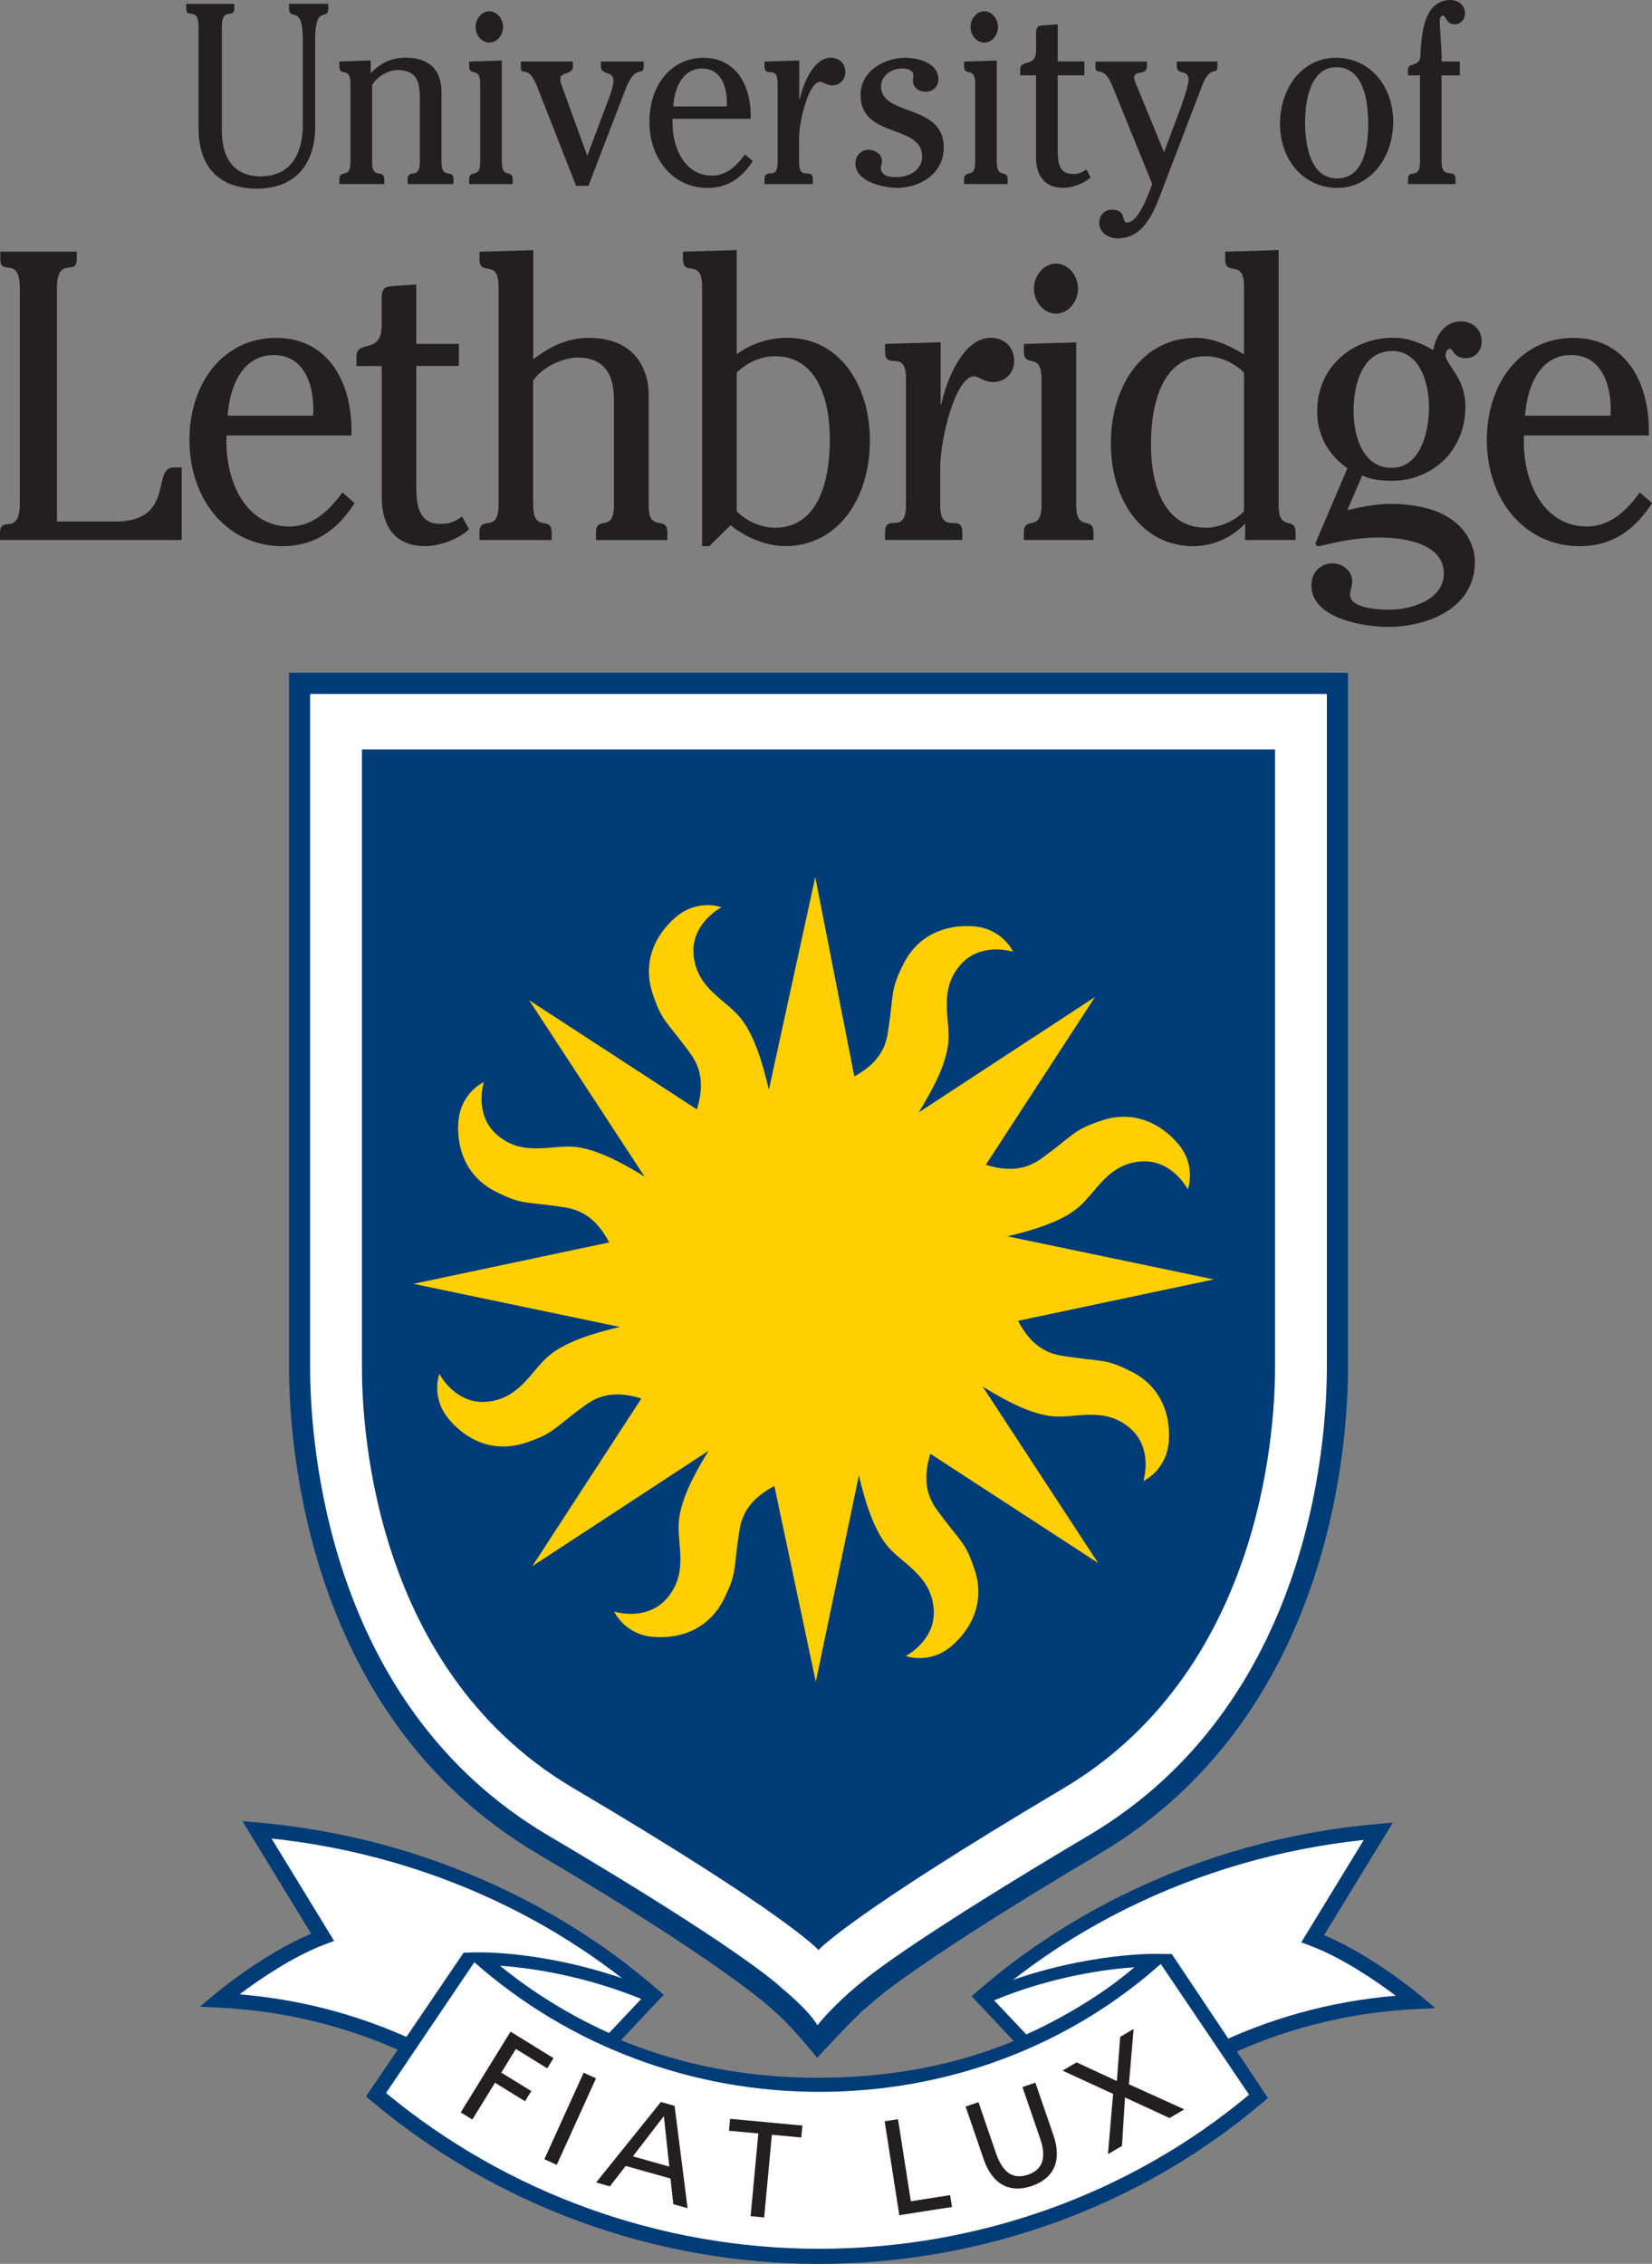 <?xml version="1.0" encoding="UTF-8"?>
<svg id="Layer_1" data-name="Layer 1" xmlns="http://www.w3.org/2000/svg" viewBox="0 0 254.97 349.29">
  <rect x="0" y="0" width="254.97" height="349.29" fill="#808080" stroke="none"/>
  <defs>
    <style>
      .cls-1 {
        fill: #003c77;
      }

      .cls-2 {
        fill: #fff;
      }

      .cls-3 {
        fill: #ffcf01;
      }

      .cls-4 {
        fill: #231f20;
      }
    </style>
  </defs>
  <path class="cls-1" d="m214.97,281.21l-2.22.19c-13.9,1.2-27.23,4.92-39.63,11.05-8.13,4.03-15.62,9-22.27,14.77l-.88.77,20.55,21.87.82-.74c4.89-4.42,10.47-8.19,16.58-11.21,9.6-4.75,19.94-7.42,30.74-7.94l2.86-.14-2.19-1.85c-.32-.27-7.53-6.29-14.97-9.41,1.21-1.97,9.45-15.46,9.45-15.46l1.16-1.9Z"/>
  <path class="cls-2" d="m202.11,300.16l-1.28-.47s7.8-12.77,9.66-15.81c-12.81,1.37-25.1,4.9-36.58,10.58-7.6,3.76-14.6,8.39-20.88,13.71,1.45,1.55,16.15,17.19,17.44,18.56,4.85-4.24,10.29-7.9,16.24-10.85,9-4.46,18.65-7.11,28.71-7.96-2.92-2.19-8.22-5.87-13.31-7.76Z"/>
  <path class="cls-1" d="m180.87,301.52l-2.7-.06c-.51,0-12.59-.08-26.49,5.79l-1.7.75,7.95,8.42.43-.2c.48-.28,9.47-3.82,18.66-11.47l3.84-3.22Z"/>
  <path class="cls-2" d="m158.4,313.89c-1.09-1.15-3.11-3.29-4.97-5.26,9.03-3.75,17.46-4.82,21.81-5.12-3.59,2.93-9.28,6.96-16.84,10.38Z"/>
  <path class="cls-1" d="m206.42,103.79H44.61v107.07c0,12.31,2.76,54.13,38.31,75.12,28.79,16.99,36.16,23.87,36.59,24.34,2.45,1.98,6.61,7.18,6.61,7.18,0,0,6.22-6.76,7.52-7.7l1.03-.87c-.11.11,5.33-5.31,35.09-22.96,35.53-21.08,38.29-62.82,38.29-75.1v-107.07h-1.63Z"/>
  <path class="cls-2" d="m204.79,107.05v103.8c0,11.85-2.65,52.09-36.7,72.3-26.21,15.55-33.6,21.37-35.31,22.84l-.41.33s-3.73,3.04-6.2,6.16c-1.47-2.5-5.51-5.73-5.51-5.73l-.03-.03c-.61-.59-6.78-6.28-36.06-23.55-34.06-20.1-36.71-60.43-36.71-72.3v-103.8h156.92Z"/>
  <path class="cls-1" d="m126.33,300.87s4.35-5.11,37.81-24.96c31.92-18.94,32.65-58.41,32.65-65.06v-95.22H55.86v95.22c0,6.64.69,46.2,32.66,65.06,33.13,19.55,37.81,24.96,37.81,24.96Z"/>
  <g>
    <path class="cls-4" d="m50.66.6v.71c0,2.09-2.02-.87-2.02,4.83v13.4c0,6.29-3.58,9.57-8.94,9.57-5.64,0-9.05-3.12-9.05-9.29V4.16c0-3.29-1.91-1.11-1.91-2.85v-.71h7.41v.71c0,1.74-1.91-.44-1.91,2.85v16.01c0,4.43,2.02,7.04,5.99,7.04,6.02,0,6.51-5.77,6.51-7.91V6.13c0-5.7-2.13-2.73-2.13-4.83v-.71h6.06Z"/>
    <path class="cls-4" d="m52.37,9.49l4.84-.16v1.98c1.6-1.66,3.24-2.41,5.39-2.41,3.79,0,5.54,2.01,5.54,5.34v10.8c0,2.8,1.85.87,1.85,2.65v.71h-7.07v-.71c0-1.78,1.88.16,1.88-2.65v-9.69c0-2.49-.28-4.54-3.48-4.54-1.32,0-3.17.99-3.89,2.33v11.91c0,2.8,1.88.87,1.88,2.65v.71h-6.93v-.71c0-1.7,1.71.04,1.71-2.65v-12.18c0-2.69-1.71-.99-1.71-2.57v-.79Z"/>
    <path class="cls-4" d="m77.46,25.04c0,2.69,1.67.95,1.67,2.65v.71h-6.72v-.71c0-1.7,1.7.04,1.7-2.65v-12.18c0-2.69-1.7-.95-1.7-2.65v-.71l5.04-.16v15.71Zm.18-20.88c0,1.3-.97,2.41-2.12,2.41s-2.12-1.11-2.12-2.41.98-2.42,2.12-2.42,2.12,1.11,2.12,2.42Z"/>
    <path class="cls-4" d="m93.54,16.34c.35-.87,1.15-2.97,1.15-3.88,0-1.62-1.95-.75-1.95-2.26v-.71h6.61v.71c0,1.82-1.22-.63-2.82,3.6l-5.71,14.87h-1.91l-5.99-15.26c-1.46-3.76-2.54-1.34-2.54-3.21v-.71h8.04v.71c0,1.5-1.95.71-1.95,2.06,0,.47.32,1.15.45,1.55l3.72,10.24,2.89-7.71Z"/>
    <path class="cls-4" d="m103.81,18.32c-.21,4.31,1.81,8.78,6.06,8.78,2.19,0,3.76-1.42,5.12-3.28l1.19,1.03c-1.78,2.73-3.97,4.15-7,4.15-5.19,0-8.95-4.35-8.95-10.24,0-5.57,3.34-9.84,8.35-9.84s7.42,4.27,7.28,9.41h-12.04Zm8.35-1.9c.18-2.89-.83-5.85-3.79-5.85s-4.25,2.88-4.46,5.85h8.25Z"/>
    <path class="cls-4" d="m123.37,15.31h.07c.53-2.45,2.16-6.41,4.77-6.41,1.22,0,2.26.79,2.26,2.25,0,1.23-.98,2.02-2.02,2.02-.9,0-1.43-.55-1.85-.55-1.81,0-3.27,6.09-3.27,8.74v3.68c0,3.08,2.12.63,2.12,2.65v.71h-7.45v-.71c0-1.98,2.02.36,2.02-2.65v-12.18c0-3.01-2.02-.68-2.02-2.65v-.71l5.36-.16v5.98Z"/>
    <path class="cls-4" d="m132.03,25.2c0-1.27.98-2.1,2.05-2.1.87,0,2.05.63,2.05,1.78,0,.32-.18.71-.18,1.03,0,1.34,1.6,1.42,2.44,1.42,1.74,0,3.93-.95,3.93-3.2,0-4.98-9.5-2.77-9.5-9.45,0-3.92,3.93-5.77,6.89-5.77,1.74,0,5.12.67,5.12,3.32,0,1.27-.98,1.93-1.99,1.93-.87,0-1.95-.55-1.95-1.74,0-.27.07-.55.07-.83,0-.91-1.22-1.03-1.81-1.03-1.36,0-3.17.99-3.17,2.77,0,4.67,9.68,2.61,9.68,9.41,0,4.23-3.9,6.25-7.17,6.25-1.88,0-6.47-.83-6.47-3.79Z"/>
    <path class="cls-4" d="m153.85,25.04c0,2.69,1.67.95,1.67,2.65v.71h-6.72v-.71c0-1.7,1.71.04,1.71-2.65v-12.18c0-2.69-1.71-.95-1.71-2.65v-.71l5.04-.16v15.71Zm.18-20.88c0,1.3-.97,2.41-2.12,2.41s-2.12-1.11-2.12-2.41.98-2.42,2.12-2.42,2.12,1.11,2.12,2.42Z"/>
    <path class="cls-4" d="m157.47,10.72c0-1.7,2.44-.16,2.44-3.01v-2.61c0-1.03.35-1.15,1.11-1.19l2.23-.16v5.73h4.11v2.14h-4.11v11.75c0,1.86.35,3.48,2.3,3.48.8,0,1.18-.12,1.88-.55l.24-.16.66,1.22c-1.04.99-2.85,1.62-4.25,1.62-3.45,0-4.18-2.69-4.18-4.66v-12.7h-2.44v-.91Z"/>
    <path class="cls-4" d="m182.43,16.02c.28-.79,1.01-2.89,1.01-3.72,0-1.7-1.81-.6-1.81-2.1v-.71h6.26v.71c0,1.66-1.04-.4-2.37,3.05l-6.47,16.92c-1.32,3.44-2.92,6.61-6.61,6.61-1.14,0-2.78-.75-2.78-2.37,0-1.31.9-2.06,1.98-2.06,2.33,0,1.36,1.98,2.33,1.98,1.74,0,3.27-4.35,3.87-5.93l-6.16-15.14c-1.43-3.52-2.61-1.31-2.61-3.05v-.71h7.94v.71c0,1.55-1.95.55-1.95,1.74,0,.44.38,1.31.56,1.7l4.04,9.84,2.79-7.47Z"/>
    <path class="cls-4" d="m215.03,18.79c0,5.57-3.58,10.2-8.63,10.2s-8.84-4.15-8.84-9.88,3.59-10.2,8.63-10.2,8.84,4.15,8.84,9.89Zm-13.61-.04c0,3.72.84,8.78,4.95,8.78s4.8-4.9,4.8-8.38c0-3.72-.76-8.78-4.94-8.78-3.86,0-4.8,4.9-4.8,8.38Z"/>
    <path class="cls-4" d="m217.3,11.63v-.71c0-.67.21-.75.66-.91,1.39-.47,1.22-.83,1.32-2.45.21-3.29.87-7.56,4.63-7.56.97,0,2.19.68,2.19,2.02,0,1.11-.76,1.74-1.6,1.74-.66,0-.97-.36-1.22-.68-.21-.35-.35-.67-.62-.67-.35,0-.45.55-.45.87.14,3.44.35,4.7.28,6.21h2.82v2.14h-2.82v13.21c0,3.16,2.16.87,2.16,2.85v.71h-7.34v-.71c0-1.78,1.85.16,1.85-2.65v-13.41h-1.85Z"/>
    <path class="cls-4" d="m0,82.18c0-2.78,3.06.7,3.06-4.56v-33.09c0-5.25-3.01-1.77-3.01-4.56v-1.14h11.8v1.14c0,2.79-3.06-.7-3.06,4.56v35.94h9.02c9.25,0,5.57-8.35,8.96-8.35h1.28v11.2H0v-1.14Z"/>
    <path class="cls-4" d="m34.97,67.18c-.33,6.9,2.89,14.05,9.69,14.05,3.51,0,6.01-2.28,8.19-5.25l1.89,1.65c-2.84,4.37-6.35,6.64-11.19,6.64-8.3,0-14.31-6.96-14.31-16.39,0-8.92,5.35-15.75,13.37-15.75s11.86,6.83,11.64,15.06h-19.27Zm13.36-3.04c.28-4.62-1.34-9.36-6.07-9.36s-6.79,4.62-7.13,9.36h13.2Z"/>
    <path class="cls-4" d="m55.01,55.03c0-2.72,3.9-.25,3.9-4.81v-4.18c0-1.64.56-1.83,1.78-1.9l3.56-.25v9.17h6.57v3.41h-6.57v18.79c0,2.97.56,5.57,3.68,5.57,1.28,0,1.89-.19,3.01-.88l.39-.25,1.06,1.96c-1.67,1.58-4.57,2.6-6.79,2.6-5.51,0-6.68-4.3-6.68-7.47v-20.31h-3.9v-1.45Z"/>
    <path class="cls-4" d="m82.3,77.94c0,4.43,2.84,1.45,2.84,4.24v1.14h-11.14v-1.14c0-2.85,2.95.25,2.95-4.24v-33.72c0-4.49-2.95-1.39-2.95-4.24v-1.14l8.3-.25v16.83c2.73-2.02,5.29-3.29,8.57-3.29,8.41,0,9.24,6.64,9.24,8.54v17.28c0,4.43,2.89,1.39,2.89,4.24v1.14h-11.02v-1.14c0-2.78,2.78.13,2.78-4.24v-15.76c0-2.02.05-7.02-5.57-7.02-2.34,0-5.46,1.46-6.91,3.55v19.23Z"/>
    <path class="cls-4" d="m113.71,54.65c2.34-1.71,5.06-2.53,7.85-2.53,7.85,0,12.7,7.08,12.7,15.88s-4.85,16.26-13.09,16.26c-2.84,0-6.12-1.33-8.41-3.23l-3.29,3.23h-1.11v-40.05c0-4.49-2.95-1.39-2.95-4.24v-1.14l8.3-.25v16.07Zm0,24.24c1.56,1.58,3.84,2.53,5.9,2.53,6.74,0,8.47-7.34,8.47-13.61s-2.01-12.85-8.47-12.85c-2.06,0-4.34.95-5.9,2.53v21.39Z"/>
    <path class="cls-4" d="m145.17,62.37h.11c.84-3.92,3.45-10.25,7.63-10.25,1.95,0,3.62,1.27,3.62,3.6,0,1.96-1.56,3.23-3.23,3.23-1.45,0-2.28-.89-2.95-.89-2.9,0-5.23,9.75-5.23,13.99v5.88c0,4.94,3.4,1.01,3.4,4.24v1.14h-11.92v-1.14c0-3.16,3.23.57,3.23-4.24v-19.49c0-4.81-3.23-1.07-3.23-4.24v-1.14l8.58-.25v9.55Z"/>
    <path class="cls-4" d="m166.1,77.94c0,4.3,2.67,1.52,2.67,4.24v1.14h-10.75v-1.14c0-2.72,2.73.06,2.73-4.24v-19.49c0-4.3-2.73-1.52-2.73-4.24v-1.14l8.08-.25v25.12Zm.28-33.41c0,2.09-1.56,3.86-3.4,3.86s-3.4-1.77-3.4-3.86,1.56-3.86,3.4-3.86,3.4,1.77,3.4,3.86Z"/>
    <path class="cls-4" d="m192,44.21c0-4.43-2.9-1.39-2.9-4.24v-1.14l8.24-.25v39.36c0,4.24,2.62,1.58,2.62,4.24v1.14h-7.79v-2.53c-2.23,2.34-5.18,3.48-8.02,3.48-7.85,0-12.7-7.09-12.7-15.88s4.84-16.26,13.09-16.26c2.67,0,5.12,1.14,7.46,2.53v-10.44Zm0,13.28c-1.56-1.58-3.84-2.53-5.9-2.53-6.74,0-8.46,7.34-8.46,13.61s2,12.85,8.46,12.85c2.06,0,4.34-.95,5.9-2.53v-21.39Z"/>
    <path class="cls-4" d="m207.97,78.7c2.17-.51,4.4-.95,6.63-.95,10.91,0,13.03,6.01,13.03,8.92,0,7.59-7.96,10.06-13.42,10.06-3.23,0-11.81-1.14-11.81-6.39,0-2.09,1.45-3.42,3.29-3.42,1.34,0,3.01,1.01,3.01,2.78,0,.76-.34,1.46-.34,2.03,0,2.28,4.9,2.34,6.24,2.34,2.89,0,8.24-1.39,8.24-5.57,0-4.94-6.85-5.57-9.97-5.57-4.68,0-8.8,1.33-9.41,1.33-.45,0-.45-.44-.33-.7l4.84-11.33c-2.84-1.9-4.68-5-4.68-8.73,0-7.15,5.73-11.39,11.69-11.39,2.29,0,4.23.76,6.24,1.9.39-2.47,1.95-4.43,4.29-4.43,1.61,0,3.17,1.08,3.17,3.1,0,1.52-1.06,2.59-2.45,2.59-1.84,0-1.95-1.46-2.45-1.46-.45,0-.67.57-.67,1.01,0,1.4,3.06,3.42,3.06,7.91,0,7.02-5.34,11.45-11.3,11.45-1.56,0-3.18-.13-4.62-.82l-2.29,5.32Zm6.85-6.52c4.29,0,5.73-5.32,5.73-9.3s-1.5-8.73-5.68-8.73c-4.51,0-5.96,5-5.96,9.24s1.61,8.8,5.9,8.8Z"/>
    <path class="cls-4" d="m235.21,67.18c-.34,6.9,2.89,14.05,9.69,14.05,3.51,0,6.02-2.28,8.19-5.25l1.89,1.65c-2.84,4.37-6.35,6.64-11.19,6.64-8.3,0-14.31-6.96-14.31-16.39,0-8.92,5.35-15.75,13.36-15.75s11.87,6.83,11.64,15.06h-19.27Zm13.36-3.04c.28-4.62-1.34-9.36-6.07-9.36s-6.79,4.62-7.12,9.36h13.2Z"/>
  </g>
  <path class="cls-3" d="m174.64,211.63c-4.24-2.14-4.39-1.44-10.79-2.46-3.66-.58-5.5-3.09-6.73-5.38l30.21-6.39-31.84-6.65c4.03-.96,8.45-2.29,11.04-4.54,2.68-2.33,4.46-6.6,9.54-7.01,4.85-.38,7.26,4.31,7.26,4.31,0,0,1.39-3.66-1.54-7.08-2.83-3.3-7.01-5.11-11.71-3.56-4.52,1.49-4.12,2.09-9.36,5.89-3.01,2.18-6.08,1.7-8.57.96l16.85-25.89-27.21,17.81c2.17-3.52,4.36-7.59,4.59-11.01.25-3.54-1.52-7.82,1.8-11.7,3.16-3.71,8.18-2.09,8.18-2.09,0,0-1.6-3.57-6.1-3.92-4.33-.33-8.57,1.35-10.79,5.76-2.15,4.25-1.45,4.4-2.46,10.79-.56,3.55-2.93,5.37-5.15,6.61l-6.03-30.76-7.16,32.81c-.96-4.1-2.3-8.69-4.61-11.34-2.34-2.68-6.61-4.45-7.01-9.54-.39-4.86,4.31-7.27,4.31-7.27,0,0-3.66-1.39-7.09,1.55-3.29,2.83-5.1,7.01-3.56,11.71,1.49,4.52,2.09,4.13,5.89,9.37,2.18,3.01,1.7,6.08.96,8.56l-25.89-16.85,17.81,27.21c-3.52-2.17-7.59-4.35-11.01-4.6-3.55-.25-7.82,1.52-11.71-1.79-3.7-3.16-2.09-8.18-2.09-8.18,0,0-3.57,1.6-3.92,6.1-.33,4.33,1.35,8.57,5.76,10.79,4.25,2.15,4.39,1.45,10.78,2.46,3.67.58,5.5,3.09,6.74,5.38l-30.22,6.39,31.84,6.65c-4.03.96-8.45,2.29-11.04,4.54-2.69,2.33-4.46,6.6-9.54,7.01-4.86.38-7.26-4.31-7.26-4.31,0,0-1.39,3.66,1.55,7.09,2.82,3.3,7.01,5.11,11.71,3.56,4.52-1.49,4.13-2.09,9.36-5.89,3.01-2.18,6.07-1.71,8.56-.96l-16.84,25.88,27.21-17.81c-2.17,3.52-4.36,7.6-4.6,11.02-.25,3.54,1.52,7.82-1.79,11.7-3.16,3.7-8.18,2.09-8.18,2.09,0,0,1.6,3.57,6.1,3.91,4.33.34,8.57-1.35,10.79-5.76,2.14-4.25,1.45-4.39,2.46-10.79.58-3.67,3.09-5.5,5.38-6.74l6.39,30.22,6.65-31.85c.96,4.03,2.29,8.46,4.54,11.05,2.33,2.68,6.6,4.45,7.01,9.54.39,4.86-4.31,7.27-4.31,7.27,0,0,3.66,1.39,7.08-1.55,3.3-2.83,5.1-7.01,3.56-11.71-1.49-4.52-2.09-4.13-5.89-9.37-2.18-3.01-1.7-6.08-.96-8.57l25.89,16.85-17.81-27.21c3.52,2.17,7.59,4.36,11.01,4.6,3.54.24,7.82-1.52,11.7,1.79,3.71,3.16,2.09,8.18,2.09,8.18,0,0,3.57-1.61,3.92-6.1.33-4.33-1.35-8.57-5.77-10.79Z"/>
  <path class="cls-1" d="m38.58,282.89s8.24,13.49,9.45,15.46c-7.45,3.12-14.65,9.14-14.97,9.41l-2.19,1.85,2.86.14c10.8.52,21.15,3.19,30.74,7.94,6.11,3.02,11.68,6.79,16.58,11.21l.82.74,20.55-21.87-.88-.77c-6.64-5.77-14.13-10.74-22.27-14.77-12.4-6.13-25.73-9.85-39.63-11.05l-2.22-.19,1.16,1.9Z"/>
  <path class="cls-2" d="m50.29,299.94l1.28-.47s-7.8-12.77-9.66-15.81c12.8,1.37,25.1,4.9,36.58,10.58,7.6,3.76,14.6,8.39,20.88,13.71-1.45,1.55-16.15,17.19-17.44,18.56-4.85-4.24-10.29-7.9-16.24-10.85-9-4.45-18.65-7.11-28.71-7.96,2.92-2.19,8.22-5.87,13.31-7.76Z"/>
  <path class="cls-1" d="m126.34,320.58c-19.63,0-37.33-6.26-51.68-19.31l-1.81-.03-1.31.06-15.05,22.15.77.65c19.27,16.24,43.8,25.19,69.08,25.19s49.72-8.86,68.59-24.95l.76-.65-14.82-22.18-1.4-.04h-2.06c-13.93,12.88-31.34,19.1-51.06,19.1Z"/>
  <path class="cls-2" d="m126.43,322.75c19.84,0,38.48-7.03,52.72-19.74,1.22,1.8,12.62,18.68,13.63,20.18-18.35,15.33-41.86,23.77-66.35,23.77s-48.11-8.54-66.85-24.03c1.02-1.51,12.42-18.39,13.63-20.18,14.63,12.88,33.46,20,53.21,20Z"/>
  <g>
    <path class="cls-4" d="m78.8,313.46l6.63,4.09-.97,1.57-4.84-2.99-2.25,3.65,4.63,2.85-.97,1.57-4.63-2.86-3.5,5.68-1.79-1.1,7.7-12.48Z"/>
    <path class="cls-4" d="m90.08,319.79l1.91.87-6.06,13.35-1.91-.87,6.06-13.35Z"/>
    <path class="cls-4" d="m102,324.31l2.12.6,2,15.79-2.2-.62-.44-3.96-6.91-1.94-2.44,3.15-2.12-.6,9.99-12.42Zm.46,2.18l-4.78,6.21,5.62,1.58-.84-7.79Z"/>
    <path class="cls-4" d="m117.05,329.17l-4.54-.42.17-1.84,11.16,1.04-.17,1.84-4.54-.42-1.19,12.76-2.09-.2,1.19-12.75Z"/>
    <path class="cls-4" d="m136.53,327.29l2.07-.32,1.98,12.66,6.06-.95.29,1.83-8.13,1.27-2.26-14.48Z"/>
    <path class="cls-4" d="m162.59,329.44c1.34,3.89.09,6.65-3.33,7.83-3.42,1.17-6.1-.24-7.44-4.13l-2.79-8.12,1.99-.68,2.7,7.87c.92,2.66,2.38,4.2,4.94,3.32,2.56-.88,2.77-2.99,1.85-5.65l-2.7-7.87,1.99-.68,2.79,8.12Z"/>
    <path class="cls-4" d="m171.79,323.06l-7.8-3.59,2.17-1.27,6.22,2.88.51-6.82,2.07-1.21-.72,8.53,8.55,3.87-2.28,1.34-6.88-3.18-.46,7.48-2.17,1.27.8-9.3Z"/>
  </g>
  <path class="cls-1" d="m75.37,304.52c9.19,7.66,18.18,11.2,18.66,11.47l.43.2,7.95-8.42-1.7-.75c-13.9-5.87-25.97-5.79-26.49-5.79l-2.7.06,3.84,3.22Z"/>
  <path class="cls-2" d="m94,313.67c1.09-1.15,3.1-3.29,4.97-5.26-9.21-3.73-17.46-4.82-21.81-5.12,3.59,2.93,9.28,6.96,16.84,10.38Z"/>
</svg>